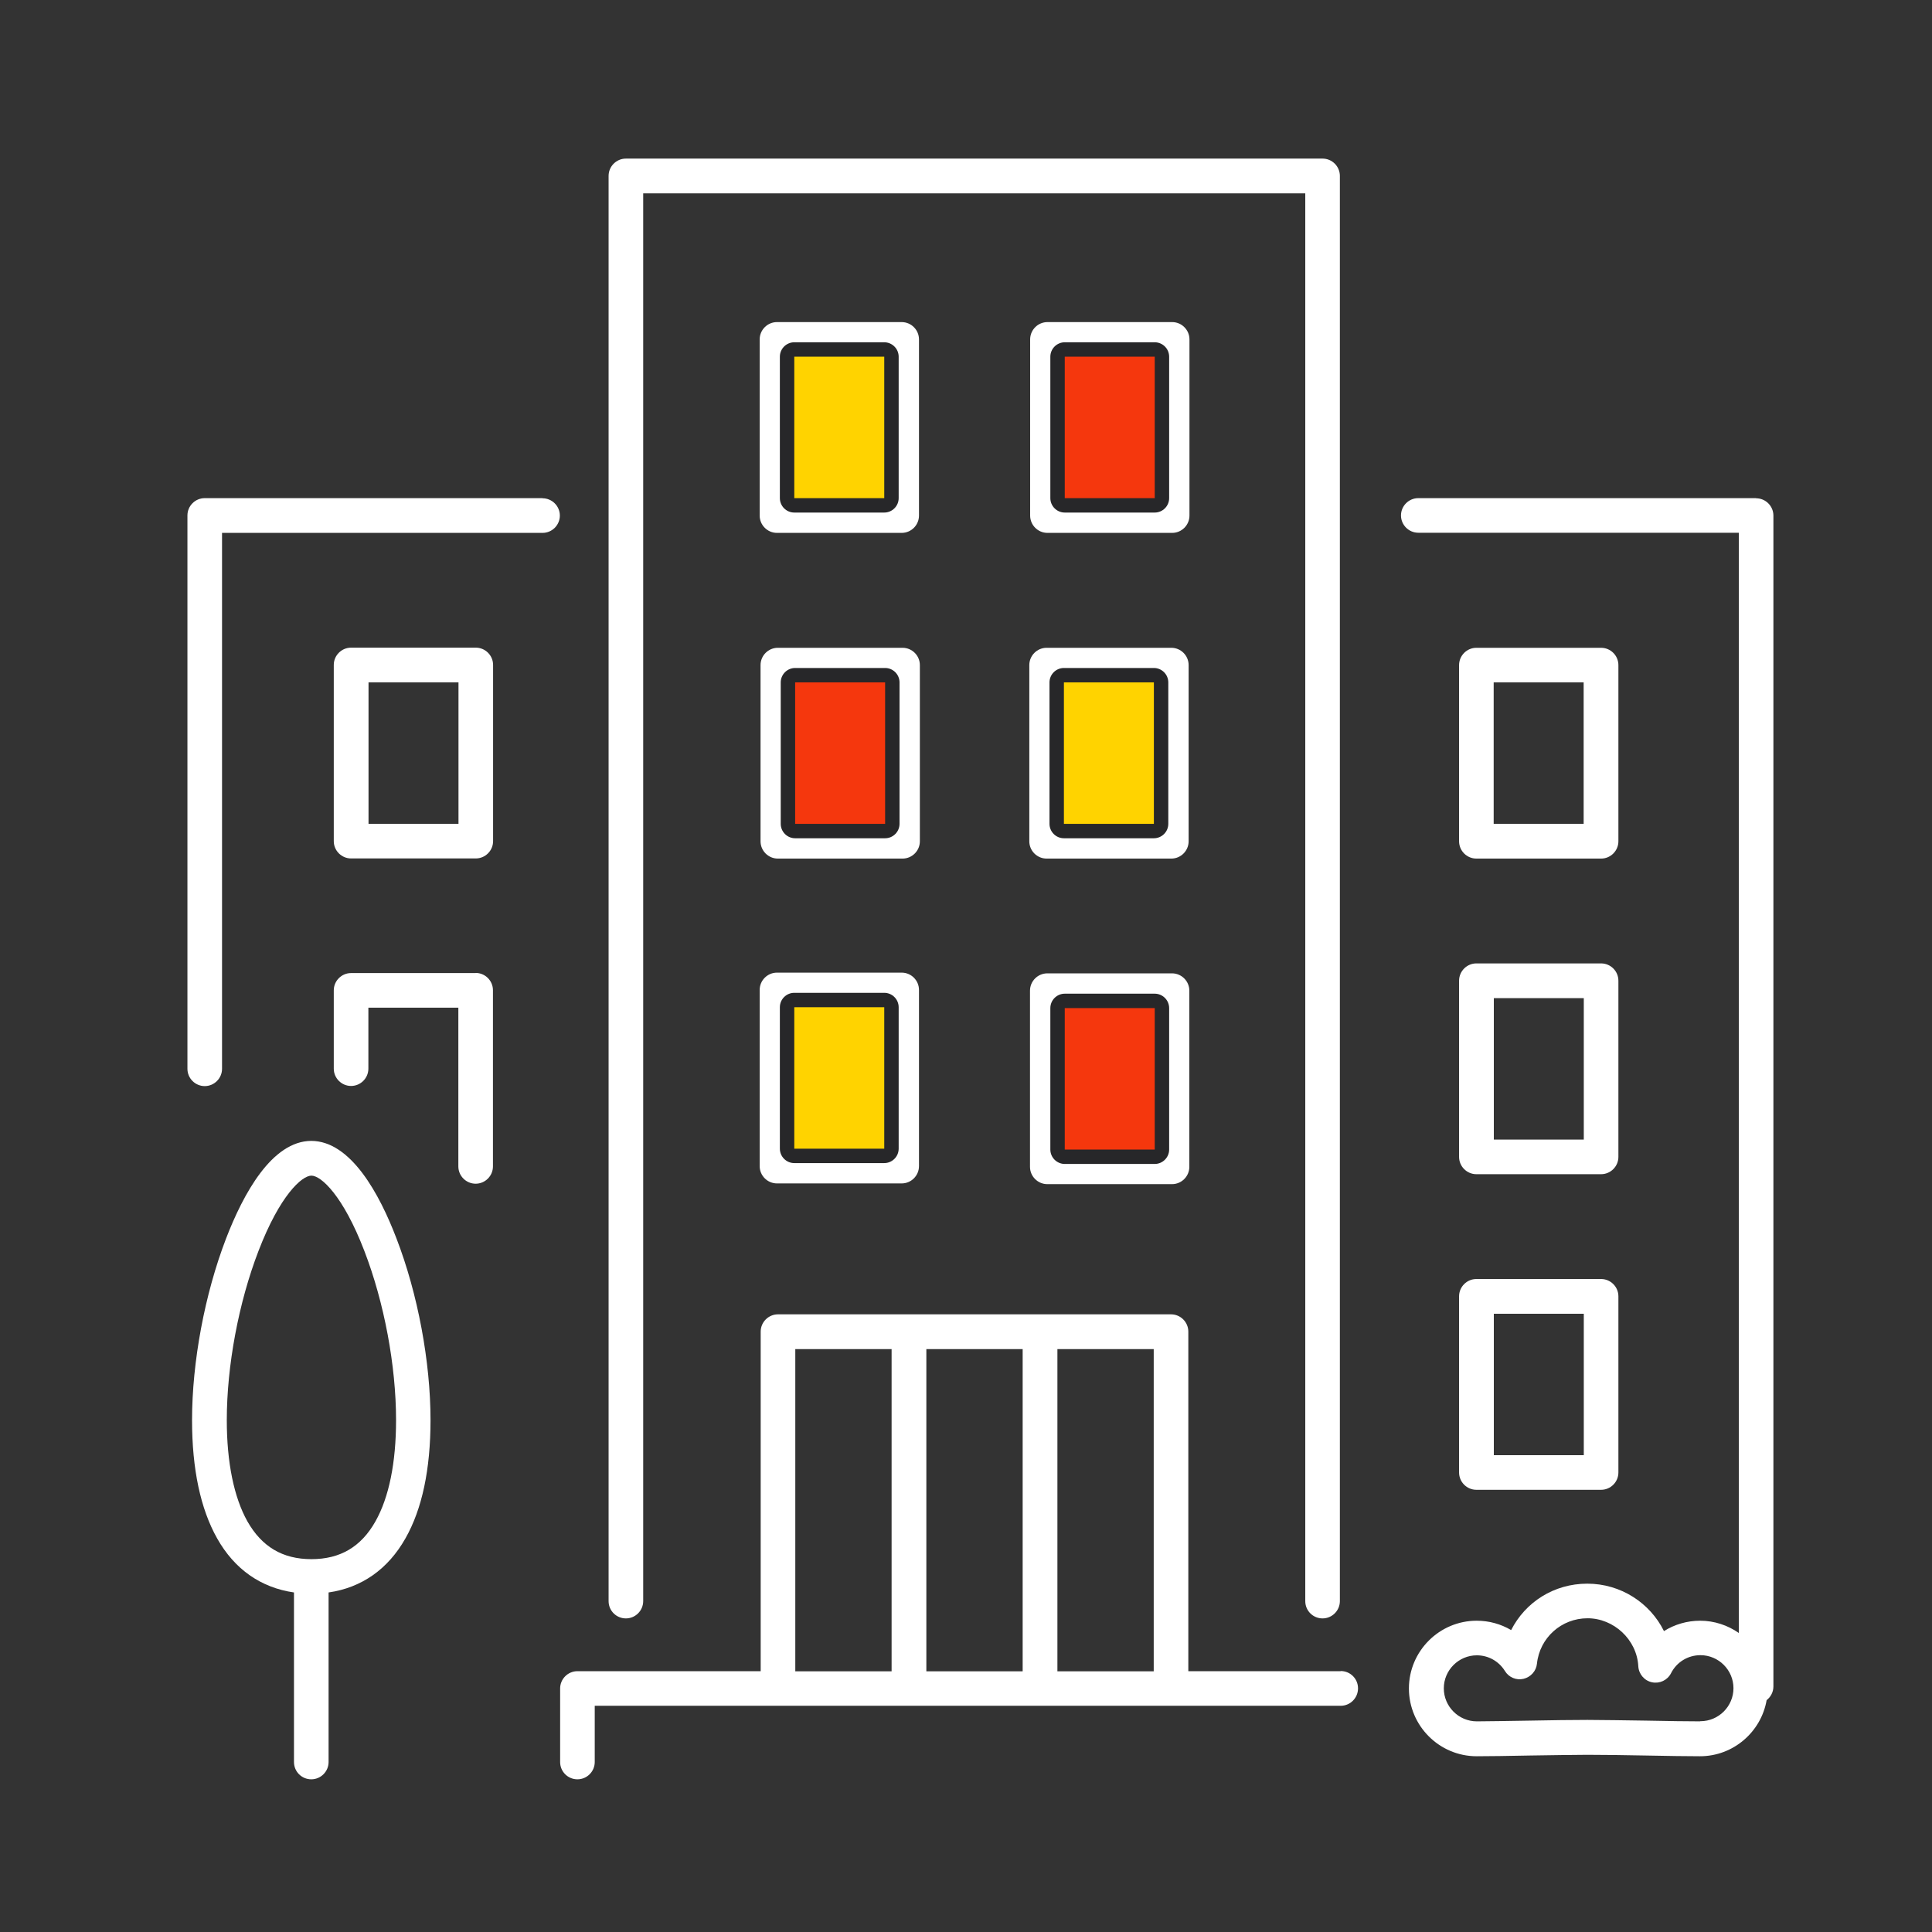 <svg width="134" height="134" viewBox="0 0 134 134" fill="none" xmlns="http://www.w3.org/2000/svg">
<rect x="0" y="0" width="134" height="134" fill="#333333" stroke="none"/>
<path d="M43.411 112.25C44.071 112.25 44.611 111.71 44.611 111.05V13.41H90.531V111.05C90.531 111.72 91.071 112.25 91.731 112.25C92.391 112.25 92.931 111.71 92.931 111.05V12.2C92.931 11.54 92.391 11 91.731 11H43.411C42.751 11 42.211 11.54 42.211 12.2V111.05C42.211 111.72 42.751 112.25 43.411 112.25Z" fill="white"/>
<path d="M92.98 115.91H82.42V92.36C82.42 91.7 81.88 91.16 81.22 91.16H53.96C53.3 91.16 52.76 91.7 52.76 92.36V115.91H40.05C39.39 115.91 38.85 116.45 38.85 117.11V122.21C38.85 122.88 39.39 123.41 40.05 123.41C40.71 123.41 41.25 122.87 41.25 122.21V118.31H92.99C93.65 118.31 94.19 117.77 94.19 117.1C94.19 116.43 93.65 115.9 92.99 115.9L92.98 115.91ZM55.16 93.57H61.84V115.92H55.16V93.57ZM64.25 93.57H70.93V115.92H64.25V93.57ZM73.34 115.92V93.57H80.02V115.92H73.34Z" fill="white"/>
<path d="M37.63 34.55H14.2C13.54 34.55 13 35.09 13 35.75V74.13C13 74.79 13.54 75.33 14.2 75.33C14.86 75.33 15.4 74.79 15.4 74.13V36.96H37.63C38.29 36.96 38.83 36.42 38.83 35.76C38.83 35.1 38.29 34.56 37.63 34.56V34.55Z" fill="white"/>
<path d="M121.8 34.55H98.37C97.71 34.55 97.17 35.09 97.17 35.75C97.17 36.41 97.71 36.95 98.37 36.95H120.6V113.26C119.84 112.73 118.91 112.41 117.92 112.41C117.01 112.41 116.14 112.67 115.41 113.13C114.44 111.17 112.41 109.84 110.09 109.84C107.77 109.84 105.79 111.13 104.81 113.06C104.1 112.64 103.28 112.41 102.42 112.41C99.83 112.41 97.72 114.52 97.72 117.11C97.72 119.7 99.83 121.81 102.42 121.81C103.25 121.81 104.62 121.79 106.08 121.76C107.59 121.74 109.14 121.71 110.09 121.71C111.09 121.71 112.66 121.73 114.18 121.76C115.65 121.79 117.05 121.81 117.91 121.81C120.22 121.81 122.15 120.12 122.53 117.92C122.81 117.7 123 117.36 123 116.97V35.76C123 35.1 122.46 34.56 121.8 34.56V34.55ZM117.92 119.39C117.07 119.39 115.69 119.37 114.23 119.34C112.7 119.32 111.12 119.29 110.1 119.29C109.08 119.29 107.56 119.31 106.05 119.34C104.6 119.36 103.23 119.39 102.43 119.39C101.17 119.39 100.14 118.36 100.14 117.1C100.14 115.84 101.17 114.81 102.43 114.81C103.23 114.81 103.96 115.22 104.38 115.9C104.65 116.34 105.17 116.56 105.67 116.44C106.17 116.32 106.55 115.9 106.6 115.39C106.79 113.59 108.3 112.24 110.11 112.24C111.92 112.24 113.53 113.71 113.63 115.57C113.66 116.11 114.05 116.57 114.58 116.68C115.11 116.79 115.65 116.54 115.9 116.05C116.29 115.28 117.07 114.8 117.94 114.8C119.2 114.8 120.23 115.83 120.23 117.09C120.23 118.35 119.2 119.38 117.94 119.38H117.92V119.39Z" fill="white"/>
<path d="M33 44.92H24.35C23.69 44.92 23.15 45.46 23.15 46.12V58.34C23.15 59 23.69 59.54 24.35 59.54H33C33.66 59.54 34.2 59 34.2 58.34V46.12C34.2 45.46 33.66 44.92 33 44.92ZM31.8 57.14H25.56V47.33H31.8V57.14Z" fill="white"/>
<path d="M62.6 44.93H53.95C53.29 44.93 52.75 45.47 52.75 46.13V58.35C52.75 59.01 53.29 59.55 53.95 59.55H62.6C63.26 59.55 63.8 59.01 63.8 58.35V46.13C63.8 45.47 63.26 44.93 62.6 44.93ZM61.39 57.14H55.15V47.33H61.39V57.14Z" fill="white"/>
<path d="M61.39 46.83H55.15C54.874 46.83 54.65 47.054 54.65 47.33V57.14C54.65 57.416 54.874 57.64 55.15 57.64H61.39C61.666 57.64 61.89 57.416 61.89 57.14V47.33C61.89 47.054 61.666 46.83 61.39 46.83Z" fill="#F5370D"/>
<path d="M61.39 47.33V57.14H55.15V47.33H61.39ZM61.39 46.33H55.15C54.6 46.33 54.15 46.78 54.15 47.33V57.14C54.15 57.69 54.6 58.14 55.15 58.14H61.39C61.94 58.14 62.39 57.69 62.39 57.14V47.33C62.39 46.78 61.94 46.33 61.39 46.33Z" fill="#272729"/>
<path d="M81.299 22.34H72.649C71.989 22.34 71.449 22.88 71.449 23.54V35.76C71.449 36.42 71.989 36.96 72.649 36.96H81.299C81.959 36.96 82.499 36.42 82.499 35.76V23.54C82.499 22.88 81.959 22.34 81.299 22.34ZM80.089 34.55H73.849V24.74H80.089V34.55Z" fill="white"/>
<path d="M80.09 24.24H73.85C73.573 24.24 73.35 24.464 73.35 24.74V34.55C73.35 34.826 73.573 35.05 73.85 35.05H80.09C80.366 35.05 80.59 34.826 80.59 34.55V24.74C80.59 24.464 80.366 24.24 80.09 24.24Z" fill="#F5370D"/>
<path d="M80.09 24.74V34.55H73.85V24.74H80.09ZM80.09 23.74H73.85C73.3 23.74 72.85 24.19 72.85 24.74V34.55C72.85 35.1 73.3 35.55 73.85 35.55H80.09C80.64 35.55 81.09 35.1 81.09 34.55V24.74C81.09 24.19 80.64 23.74 80.09 23.74Z" fill="#272729"/>
<path d="M81.29 67.51H72.639C71.98 67.51 71.439 68.05 71.439 68.71V80.93C71.439 81.59 71.98 82.13 72.639 82.13H81.29C81.95 82.13 82.49 81.59 82.49 80.93V68.71C82.49 68.05 81.95 67.51 81.29 67.51ZM80.09 79.73H73.85V69.92H80.09V79.73Z" fill="white"/>
<path d="M80.09 69.42H73.85C73.573 69.42 73.35 69.644 73.35 69.92V79.73C73.35 80.006 73.573 80.23 73.85 80.23H80.09C80.366 80.23 80.59 80.006 80.59 79.73V69.92C80.59 69.644 80.366 69.42 80.09 69.42Z" fill="#F5370D"/>
<path d="M80.09 69.92V79.73H73.85V69.92H80.09ZM80.09 68.92H73.85C73.3 68.92 72.85 69.37 72.85 69.92V79.73C72.85 80.28 73.3 80.73 73.85 80.73H80.09C80.64 80.73 81.09 80.28 81.09 79.73V69.92C81.09 69.37 80.64 68.92 80.09 68.92Z" fill="#272729"/>
<path d="M102.399 59.55H111.049C111.709 59.55 112.249 59.01 112.249 58.35V46.13C112.249 45.47 111.709 44.93 111.049 44.93H102.399C101.739 44.93 101.199 45.47 101.199 46.13V58.35C101.199 59.01 101.739 59.55 102.399 59.55ZM103.599 47.33H109.839V57.14H103.599V47.33Z" fill="white"/>
<path d="M101.199 80.24C101.199 80.9 101.739 81.44 102.399 81.44H111.049C111.709 81.44 112.249 80.9 112.249 80.24V68.02C112.249 67.36 111.709 66.82 111.049 66.82H102.399C101.739 66.82 101.199 67.36 101.199 68.02V80.24ZM103.609 69.23H109.849V79.04H103.609V69.23Z" fill="white"/>
<path d="M101.199 102.13C101.199 102.79 101.739 103.33 102.399 103.33H111.049C111.709 103.33 112.249 102.79 112.249 102.13V89.91C112.249 89.25 111.709 88.71 111.049 88.71H102.399C101.739 88.71 101.199 89.25 101.199 89.91V102.13ZM103.609 91.12H109.849V100.93H103.609V91.12Z" fill="white"/>
<path d="M33 67.49H24.35C23.69 67.49 23.15 68.03 23.15 68.69V74.12C23.15 74.78 23.69 75.32 24.35 75.32C25.01 75.32 25.55 74.78 25.55 74.12V69.89H31.79V80.9C31.79 81.56 32.33 82.1 32.99 82.1C33.65 82.1 34.19 81.56 34.19 80.9V68.68C34.19 68.02 33.65 67.48 32.99 67.48H33V67.49Z" fill="white"/>
<path d="M21.6 79.13C18.86 79.13 16.87 82.81 15.68 85.9C14.2 89.75 13.32 94.46 13.32 98.5C13.32 101.9 13.91 104.66 15.06 106.7C16.27 108.85 18.1 110.12 20.39 110.45V122.21C20.39 122.88 20.93 123.41 21.59 123.41C22.25 123.41 22.79 122.87 22.79 122.21V110.45C25.08 110.12 26.91 108.84 28.12 106.7C29.28 104.66 29.86 101.9 29.86 98.5C29.86 94.45 28.98 89.74 27.5 85.9C26.32 82.81 24.33 79.13 21.58 79.13H21.6ZM26.04 105.52C25.05 107.28 23.6 108.14 21.6 108.14C19.6 108.14 18.16 107.28 17.16 105.52C16.23 103.86 15.73 101.44 15.73 98.5C15.73 94.73 16.55 90.34 17.93 86.76C19.4 82.93 20.93 81.54 21.6 81.54C22.27 81.54 23.8 82.93 25.27 86.76C26.65 90.34 27.47 94.73 27.47 98.5C27.47 101.44 26.98 103.86 26.04 105.52Z" fill="white"/>
<path d="M81.241 44.93H72.591C71.931 44.93 71.391 45.47 71.391 46.13V58.35C71.391 59.01 71.931 59.55 72.591 59.55H81.241C81.901 59.55 82.441 59.01 82.441 58.35V46.13C82.441 45.47 81.901 44.93 81.241 44.93ZM80.031 57.14H73.791V47.33H80.031V57.14Z" fill="white"/>
<path d="M80.031 46.83H73.791C73.515 46.83 73.291 47.054 73.291 47.33V57.14C73.291 57.416 73.515 57.64 73.791 57.64H80.031C80.307 57.64 80.531 57.416 80.531 57.14V47.33C80.531 47.054 80.307 46.83 80.031 46.83Z" fill="#FFD300"/>
<path d="M80.031 47.33V57.14H73.791V47.33H80.031ZM80.031 46.33H73.791C73.241 46.33 72.791 46.78 72.791 47.33V57.14C72.791 57.69 73.241 58.14 73.791 58.14H80.031C80.581 58.14 81.031 57.69 81.031 57.14V47.33C81.031 46.78 80.581 46.33 80.031 46.33Z" fill="#272729"/>
<path d="M62.539 67.46H53.889C53.23 67.46 52.69 68 52.69 68.66V80.88C52.69 81.54 53.23 82.08 53.889 82.08H62.539C63.2 82.08 63.739 81.54 63.739 80.88V68.66C63.739 68 63.2 67.46 62.539 67.46ZM61.33 79.67H55.09V69.86H61.33V79.67Z" fill="white"/>
<path d="M61.33 69.36H55.09C54.814 69.36 54.59 69.584 54.59 69.86V79.67C54.59 79.946 54.814 80.17 55.09 80.17H61.33C61.606 80.17 61.83 79.946 61.83 79.67V69.86C61.83 69.584 61.606 69.36 61.33 69.36Z" fill="#FFD300"/>
<path d="M61.33 69.86V79.67H55.09V69.86H61.33ZM61.33 68.86H55.09C54.54 68.86 54.09 69.31 54.09 69.86V79.67C54.09 80.22 54.54 80.67 55.09 80.67H61.33C61.88 80.67 62.33 80.22 62.33 79.67V69.86C62.33 69.31 61.88 68.86 61.33 68.86Z" fill="#272729"/>
<path d="M62.539 22.34H53.889C53.23 22.34 52.69 22.88 52.69 23.54V35.76C52.69 36.42 53.23 36.96 53.889 36.96H62.539C63.2 36.96 63.739 36.42 63.739 35.76V23.54C63.739 22.88 63.2 22.34 62.539 22.34ZM61.33 34.55H55.09V24.74H61.33V34.55Z" fill="white"/>
<path d="M61.33 24.24H55.09C54.814 24.24 54.59 24.464 54.59 24.74V34.55C54.59 34.826 54.814 35.05 55.09 35.05H61.33C61.606 35.05 61.83 34.826 61.83 34.55V24.74C61.83 24.464 61.606 24.24 61.33 24.24Z" fill="#FFD300"/>
<path d="M61.33 24.74V34.55H55.09V24.74H61.33ZM61.33 23.74H55.09C54.54 23.74 54.09 24.19 54.09 24.74V34.55C54.09 35.1 54.54 35.55 55.09 35.55H61.33C61.88 35.55 62.33 35.1 62.33 34.55V24.74C62.33 24.19 61.88 23.74 61.33 23.74Z" fill="#272729"/>
</svg>
